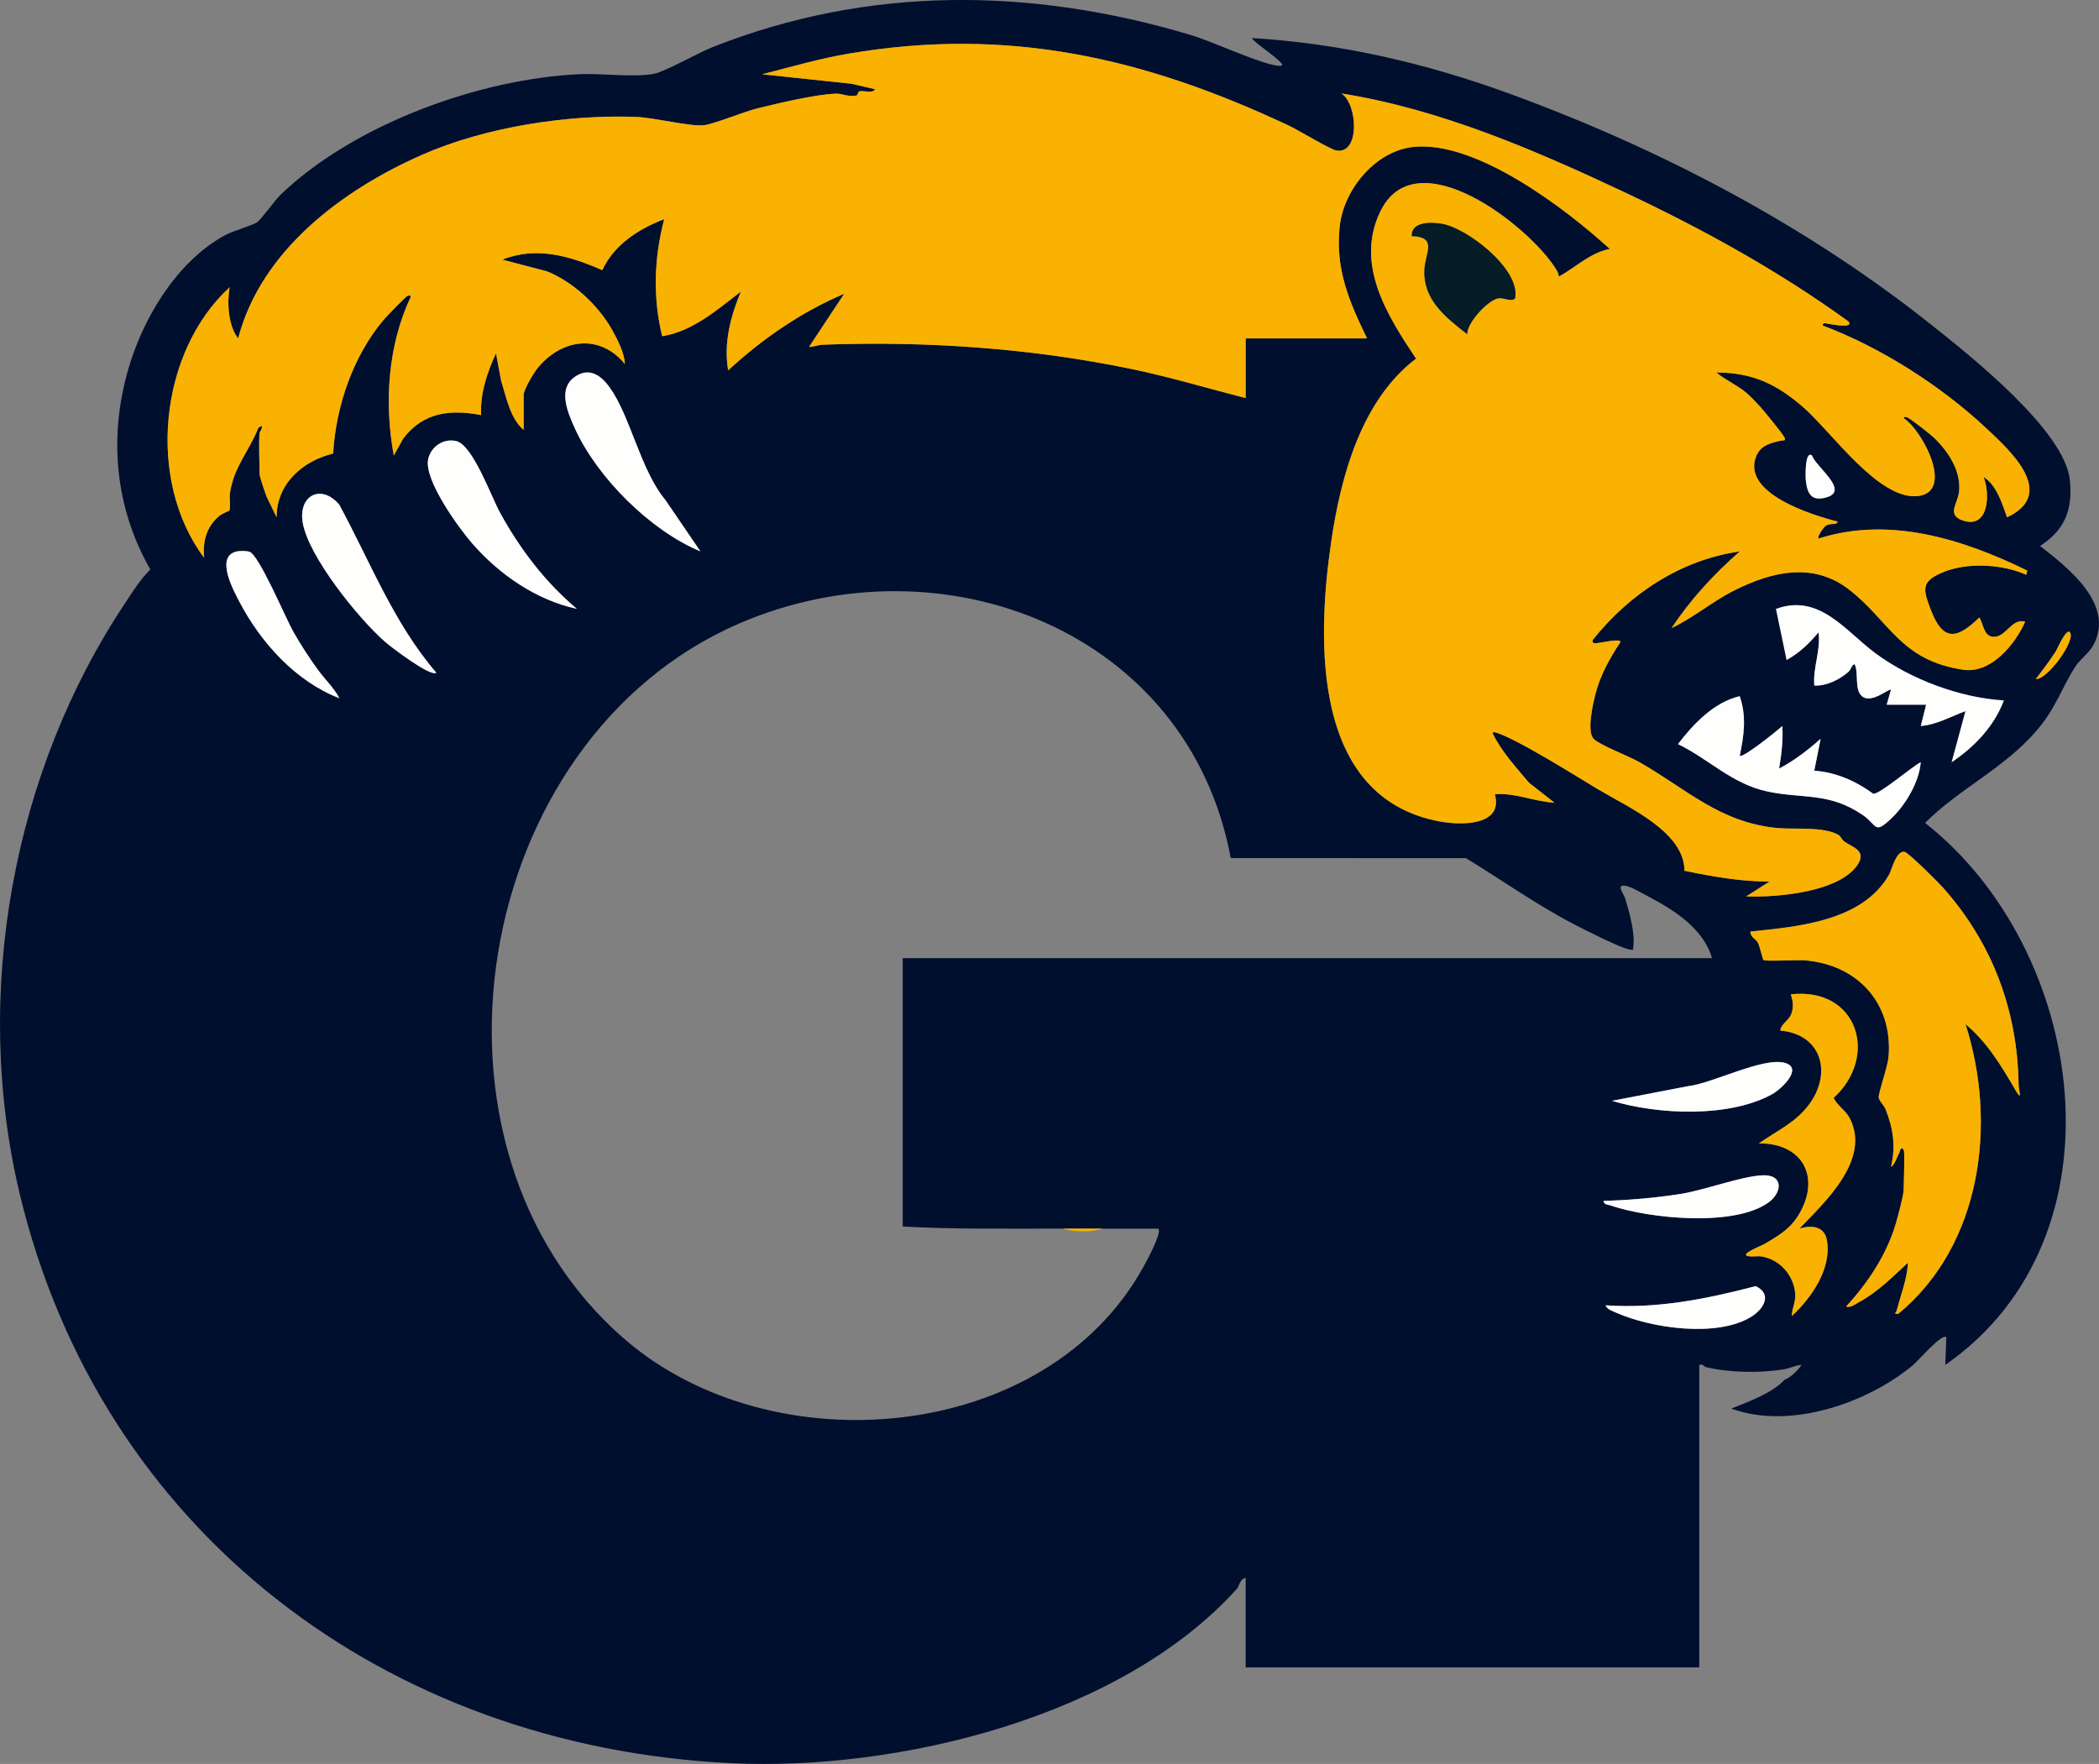 <svg xmlns="http://www.w3.org/2000/svg" version="1.1" xmlns:xlink="http://www.w3.org/1999/xlink" xmlns:svgjs="http://svgjs.dev/svgjs" width="985.53" height="828.22"><rect width="100%" height="100%" fill="#808080" stroke="none"/><svg id="SvgjsSvg1029" data-name="Layer 1" xmlns="http://www.w3.org/2000/svg" viewBox="0 0 985.53 828.22">
  <defs>
    <style>
      .cls-1 {
        fill: #061c26;
      }

      .cls-2 {
        fill: #fefefd;
      }

      .cls-3 {
        fill: #000f2e;
      }

      .cls-4 {
        fill: #f9b201;
      }
    </style>
  </defs>
  <path class="cls-3" d="M580.85,745.87c-54.27,60.36-159.03,85.74-237.49,81.99-162.36-7.76-296.05-108.98-334.02-266.98-22.75-94.67-3.01-199.07,49.35-277.63,3.69-5.54,7.12-11.14,11.89-15.87-16.53-28.92-19.58-61.82-10.44-93.73,6.92-24.18,22.64-50.46,45.04-62.96,4.5-2.51,12.65-4.47,15.61-6.39,1.72-1.11,8.11-10.14,11.04-12.96,34.42-33,93.27-54.39,140.48-56.52,10.05-.45,25.81,1.65,34.81-.19,5.4-1.1,20.59-9.8,27.48-12.52,73.09-28.89,149.48-28.07,224.25-5.75,11.14,3.33,31.08,12.93,40.57,14.43.81.13,1.62.1,2.43.06,1.88-1.4-13.56-10.99-14-12.98,41.54,2.49,81.57,11.78,120.52,25.97,71.01,25.87,139.82,61.94,198.95,109.05,18.1,14.42,62.14,49.33,64.52,72.48,1.42,13.89-2.23,23.31-13.97,30.99,13.25,10.29,35.01,27.22,25.19,46.21-2.07,3.99-6.5,7.06-8.62,10.38-6.58,10.26-9.12,19.5-18.07,29.93-15.6,18.15-35.98,27.03-52.49,43.49,75.9,59.63,95.77,194.51,9.48,254.49l.5-12.99c-2.04-2.05-13.21,11.03-15.52,12.97-21.7,18.13-58.14,30.56-85.47,20.52,7.96-3.16,19.03-7.13,25-13.49,3.02-1.23,6.18-4.35,8-6.99-2.64.06-5.53,1.58-8,1.99-11.46,1.91-25.67,1.68-37-1-.51-.12-1.38-1.68-3-.99v142s-212,0-212,0c-.32-.07-.7.1-1,0v-42c-2.63.33-3.3,4.22-4,5ZM121.85,203.37c-.44,6.01,0,12.87,0,19,0,1.72,2.5,8.5,3.26,10.74l4.73,9.75c-.02-15.71,12.19-26.44,26.57-29.93,1.19-21.94,9.3-45.57,23.47-62.53,1.37-1.64,10.45-11.06,11.48-11.52.53-.24,1.7-.19,1.48.49-10.79,22.88-12.5,49.75-7.98,74.5l4.46-8.01c9.4-12.28,21.9-13.75,36.52-10.98-.41-10.36,2.77-19.8,7.02-28.99l2.44,13.04c2.45,7.73,4.23,17.52,10.55,22.95v-16.5c0-2.41,4.67-10.28,6.49-12.51,11.22-13.77,29.1-16.42,41.02-1.99-.13-4.96-3.37-11.33-5.99-16.01-6.39-11.43-18.28-22.56-30.54-27.46l-20.97-5.51c16.09-6.42,31.87-1.64,46.91,4.94,5.45-11.95,17.2-19.42,29.07-23.95-4.75,18-5.41,36.83-.95,54.96,14.31-2.26,25.81-12.4,36.95-20.96-4.92,11.9-8.13,24.11-5.98,37,16.07-14.82,34.29-27.39,54.5-35.98l-16.51,24.97c2.23-.01,4.19-.96,6.45-1.04,48.16-1.78,97.63,1.58,144.73,11.36,18.15,3.77,35.89,9.08,53.81,13.69v-28h57c-8.41-17.31-14.96-32.48-12.88-52.38,1.81-17.36,16.61-35.53,34.48-37.51,29.44-3.27,71.54,28.86,92.39,47.88-9.15,1.72-16.11,8.71-23.98,13.01-.04-1.22-.55-2.31-1.17-3.32-12.74-20.71-66.07-62.04-82.72-27.05-11.8,24.79,3.44,48.72,16.9,68.86-25.71,19.48-35.41,55.47-39.88,86.16-6.74,46.26-9.03,119.7,50.63,131.08,10.05,1.92,30.33,2.35,26.23-12.72,9.58-.8,18.5,3.48,27.99,3.98l-12.04-9.45c-6.15-7.4-12.66-14.28-16.95-23.05-.21-.68.82-.68,1.47-.48,10.41,3.28,37.34,20.34,48.19,26.81,14.18,8.46,40.36,19.87,40.38,38.13,13.17,2.7,26.42,5.1,39.95,5.06l-10.99,6.98c14.14.53,43.94-1.9,52.43-15.04,4.13-6.4-2.32-7.96-6.24-10.66-1.3-.9-1.88-2.55-2.51-2.95-6.71-4.32-21.25-2.7-29.06-3.45-27.22-2.63-42.71-18.43-64.95-31.05-4.8-2.72-18.24-7.85-21.23-10.77-3.43-3.37-.38-16.53.84-21.27,2.29-8.84,6.74-16.73,11.72-24.28.05-1.78-9.23.43-10.53.48-1.5.06-2.89.68-2.47-1.48,17.19-21.57,41.3-37.59,68.99-41.5-12.14,10.67-23.06,22.48-32,35.98,10.39-4.95,19.4-12.69,29.68-17.81,17.64-8.8,36.96-13.32,53.8-.15,19.1,14.93,23.93,33.15,53.48,37.53,12.94,1.92,24.29-11.82,29.05-22.55-6.58-1.9-9.07,7.9-15.44,7.03-4.07-.55-4.3-6.27-6.06-9.04-10.38,10.13-17.01,11.53-22.7-3.31-3.8-9.91-4.87-13.49,5.51-17.87,11.35-4.78,27.96-3.92,39.19,1.16l.48-1.97c-29.96-14.71-64.84-25.74-97.99-15.02-.85-.81,2.36-5.38,3.42-6.07,2.24-1.45,5.04,0,5.57-1.92-11.96-3.02-45.37-13.28-38.24-30.76,2.14-5.24,7.09-6.21,11.74-7.28.75-.17,2.3.37,1.5-1.46-.69-1.58-9.67-12.54-11.48-14.53s-4.43-4.75-6.5-6.5c-4.32-3.64-9.7-5.88-14.01-9.48,17.1.02,28.54,5.57,41.01,16.48,13.04,11.4,35.24,43.49,53.5,41.54,17.62-1.88,2.11-31.06-6.51-36.54-.16-.74,1.02-.67,1.48-.48,1.93.8,11.23,8.13,13.06,9.94,6.57,6.48,12.16,15.04,11.49,24.59-.41,5.84-6.32,11.41,1.91,14.03,12.2,3.89,12.61-12.82,9.54-20.55,6.26,4.08,8.59,12.23,11.02,18.99,23.69-11.15,1.63-31.2-9.99-42.04-21.25-19.82-49.4-37.8-76.52-47.99-.2-1.88,2.1-.81,3.2-.7s11.69,2.22,8.78-1.27c-33.01-23.91-68.75-43.54-105.63-60.88-42.1-19.79-86.11-38.75-132.36-46.13,7.64,4.91,8.81,28.51-2.26,26.82-2.88-.44-17.92-9.59-22.38-11.69-67.48-31.75-131.51-46.62-206.57-33.85-13.82,2.35-27.26,6.25-40.79,9.72l42.03,4.45,10.96,2.55c-.88,2.18-5.27.52-7.31,1.01-.76.18-.61,1.76-1.37,1.95-3.45.86-6.75-.97-9.7-.87-9.56.34-27.28,4.56-37.04,6.97-6.09,1.5-20.89,7.59-25.19,7.89-7.14.49-23.05-3.64-31.89-3.95-32.24-1.13-70.63,4.81-100.16,17.82-37.36,16.46-75.58,44.89-86.34,86.17-4.68-5.73-5.31-16.9-4-24-33.25,30.53-39.16,90.75-12,127-.69-7.63,1.04-14.4,6.98-19.52,1.46-1.26,4.72-2.4,4.87-2.63.66-1.04-.06-6.04.28-8.23,1.97-12.67,8.83-19.25,13.37-30.63l1.5-.99c.61,1.5-.94,2.78-.99,3.5ZM328.84,258.87l-16.41-24.08c-11.72-14.06-16.35-39.14-26.15-52.85-3.57-4.99-8.62-9.14-14.81-5.93-10.26,5.31-5.2,17.12-1.5,25.25,10.5,23.07,35.44,47.88,58.87,57.62ZM270.85,285.86c-14.96-12.58-26.81-28.18-36.17-45.32-4.09-7.49-12.73-31.69-20.54-33.46-5.95-1.35-11.81,2.61-13.1,8.52-2.11,9.65,14.38,32.36,20.84,39.74,12.67,14.47,29.97,26.43,48.97,30.52ZM850.81,213.9c-3.35-2.69-3.13,9.83-2.96,11.47.69,6.61,2.81,10.31,10.05,8.04,10.41-3.26-5.44-14.29-7.09-19.51ZM204.85,315.86c-20.09-23.36-31.06-52.16-45.58-78.91-8.46-9.93-19.15-4.39-17.18,8.18,2.51,15.99,26.4,45.52,38.74,56.25,3.02,2.62,21.33,16.54,24.01,14.48ZM110.55,259.08c-9.39,2.81-.77,18.45,1.95,23.63,10.03,19.1,26.42,37.25,46.86,45.13-2.68-5.08-6.98-9.01-10.33-13.66-4.02-5.59-7.95-11.65-11.36-17.64s-16.1-36.13-20.53-37.46c-1.72-.51-4.88-.51-6.59,0ZM498.85,576.87c-25.03-.07-50.1.4-75-1v-126h380c-4.1-14.03-18.08-22.77-30.33-29.17-2.7-1.41-7.49-4.29-10.23-4.78-4.82-.86-.9,3.63-.15,6.16,1.83,6.25,4.65,15.96,3.71,22.32-.19,1.29.55,1.8-1.49,1.48-4.35-.67-21.25-9.29-26.17-11.84-17.62-9.14-33.96-20.79-50.88-31.12l-110.45-.05c-19.81-106.44-135.16-151.35-230.68-110.17-125.87,54.27-158.34,245.81-53.8,336.15,69.16,59.77,197.78,49.15,243.64-34.3,1.43-2.61,8.65-15.8,6.83-17.67-8.65-.02-17.35.03-26,0-6.32-.02-12.68.02-19,0ZM885.85,330.87h18.5s-2.5,9.99-2.5,9.99c7.55-.62,14.08-4.46,20.99-6.99l-6.5,23.99c10.66-7.17,19.91-16.77,24.5-28.99-20.58-1.24-43.74-9.89-60.33-22.18-14.09-10.43-26.26-28.24-46.64-20.79l4.99,23.96c5.98-3.29,10.65-7.81,14.98-13,1.12,8.57-2.71,16.49-1.99,25,5.54.33,11.97-2.81,16.05-6.45,1.4-1.25,1.37-3.37,2.93-3.55,1.87,4.17-.09,11.14,2.95,14.55,4.27,4.77,13.2-3.43,14.06-2.55l-2,6.99ZM971.84,296.88c-1.73-2.05-6.08,8.15-6.57,8.92-2.93,4.52-6.17,8.8-9.42,13.07,5.78.06,18.98-18.45,15.99-21.99ZM816.84,326.87c-12.08,2.89-21.67,12.92-28.99,22.51,14.26,6.85,25.88,18.75,41.79,22.2,16.7,3.62,29.12.23,44.93,11.07,7.09,4.86,5.24,9.54,13.81,1.27,6.52-6.29,12.76-16.9,13.45-26.04-3.84,1.83-19.46,15.3-22.31,14.8-8.1-5.92-17.52-10.13-27.68-10.81l2.99-14.99c-6.03,5.35-12.32,10.23-19.5,13.98,1.11-6.62,1.96-13.22,1.5-19.98-1.84,1.79-18.72,15.34-19.98,13.99,1.98-9.62,3.26-18.49-.01-28ZM893.85,539.87c.56.73,0,15.84,0,18.5s-2.77,13.01-3.74,16.26c-4.32,14.52-13.06,27.7-23.25,38.75,1.57,1.02,4.55-1.2,6.01-1.99,8.82-4.74,15.7-11.85,22.97-18.52-.38,7.74-3.33,14.9-5.22,22.27-.34,1.33-1.89,1.91.72,1.72,39.14-32.35,46.48-89.46,31.52-135.99,10.16,8.43,16.94,19.78,23.5,31.03,3.38,5.8,1.46-.23,1.43-2.47-.47-34.92-12.26-66.49-35.42-92.57-2.23-2.51-16.29-16.57-18.16-16.9-3.88-.69-6.01,8.54-7.17,10.6-12.44,22.01-42.76,24.54-65.19,26.83-.01,2.81,2.57,3.29,3.6,5.37.82,1.64,2.19,7.77,2.54,8,1.15.74,16.02-.13,19.35.14,24.86,2.02,41.52,20.14,39.39,45.36-.39,4.56-4.84,17.08-4.63,18.99.19,1.7,2.51,3.73,3.26,5.64,3.58,9.13,4.81,17.25,2.51,26.99,1.9-1.08,2.76-4.7,3.89-6.55.32-.52.52-3.5,2.1-1.44ZM844.85,576.86c12.04-12.47,33.29-32.12,23.87-51.36-2.12-4.33-5.78-5.94-7.8-9.99,21.51-19.73,11.09-52.17-20.07-48.63.85,3.03,1.31,4.89.57,8.06-1.03,4.38-4.78,5-5.57,8.93,19.5,1.73,24.6,20.01,13.41,34.92-6.32,8.43-15.14,12.22-23.41,18.08,19.8-.28,29.12,15.02,19.17,32.68-4.08,7.24-9.57,10.4-16.5,14.51-1.47.87-12.79,5.18-7.19,5.83,1.88.22,3.96-.25,5.93.09,8.47,1.47,14.97,8.8,15.62,17.43.33,4.32-1.57,6.67-1.54,10.48,9.21-8.56,18.68-22.12,16.44-35.44-1.16-6.88-7.33-7.28-12.94-5.57ZM756.85,516.86c21.61,6.55,55.12,8.06,75.32-3.16,4.09-2.27,14.64-12.07,5.98-14.62-10.14-2.99-34.3,9.72-45.67,10.93l-35.62,6.86ZM752.85,563.88c.31,1.84,2.06,1.68,3.37,2.12,18.14,6.18,57.77,10.15,73.97-1.3,6.72-4.75,7.37-13.35-2.79-12.86-9.86.47-26.96,6.92-38.34,8.74-11.88,1.9-24.23,2.89-36.21,3.3ZM753.85,612.88c.74,1.97,3.27,2.69,5.02,3.47,16.58,7.35,47.78,11.86,63.67,1.71,5.78-3.69,9.54-10.55,1.8-14.19-23.31,6.08-46.16,10.66-70.49,9.01Z"></path>
  <path class="cls-2" d="M756.85,516.86l35.62-6.86c11.37-1.21,35.53-13.91,45.67-10.93,8.67,2.55-1.89,12.35-5.98,14.62-20.2,11.22-53.71,9.71-75.32,3.16Z"></path>
  <path class="cls-2" d="M752.85,563.88c11.98-.41,24.33-1.4,36.21-3.3,11.37-1.82,28.48-8.27,38.34-8.74,10.16-.49,9.51,8.11,2.79,12.86-16.2,11.45-55.82,7.48-73.97,1.3-1.31-.45-3.05-.29-3.37-2.12Z"></path>
  <path class="cls-2" d="M753.85,612.88c24.33,1.65,47.18-2.93,70.49-9.01,7.74,3.65,3.98,10.5-1.8,14.19-15.89,10.15-47.09,5.64-63.67-1.71-1.75-.78-4.28-1.5-5.02-3.47Z"></path>
  <path class="cls-4" d="M517.85,576.87c-5.37,1.67-13.55,1.68-19,0,6.32.02,12.68-.02,19,0Z"></path>
  <path class="cls-2" d="M328.84,258.87c-23.43-9.74-48.37-34.55-58.87-57.62-3.7-8.12-8.76-19.94,1.5-25.25,6.19-3.2,11.25.94,14.81,5.93,9.8,13.71,14.43,38.79,26.15,52.85l16.41,24.08Z"></path>
  <path class="cls-2" d="M270.85,285.86c-19.01-4.09-36.3-16.05-48.97-30.52-6.46-7.38-22.95-30.1-20.84-39.74,1.29-5.91,7.15-9.87,13.1-8.52,7.81,1.77,16.45,25.98,20.54,33.46,9.37,17.13,21.21,32.74,36.17,45.32Z"></path>
  <path class="cls-2" d="M204.85,315.86c-2.69,2.07-21-11.85-24.01-14.48-12.34-10.73-36.23-40.26-38.74-56.25-1.97-12.57,8.72-18.11,17.18-8.18,14.52,26.75,25.49,55.55,45.58,78.91Z"></path>
  <path class="cls-2" d="M110.55,259.08c1.72-.51,4.88-.52,6.59,0,4.43,1.33,17.02,31.29,20.53,37.46s7.33,12.05,11.36,17.64c3.34,4.65,7.65,8.58,10.33,13.66-20.44-7.88-36.83-26.03-46.86-45.13-2.72-5.19-11.34-20.83-1.95-23.63Z"></path>
  <path class="cls-4" d="M121.85,203.37c.05-.72,1.6-2,.99-3.5l-1.5.99c-4.54,11.38-11.4,17.96-13.37,30.63-.34,2.19.38,7.19-.28,8.23-.15.23-3.41,1.37-4.87,2.63-5.94,5.13-7.67,11.89-6.98,19.52-27.16-36.25-21.25-96.47,12-127-1.31,7.1-.68,18.27,4,24,10.76-41.28,48.97-69.71,86.34-86.17,29.53-13.01,67.92-18.95,100.16-17.82,8.85.31,24.75,4.45,31.89,3.95,4.3-.3,19.1-6.39,25.19-7.89,9.76-2.41,27.48-6.62,37.04-6.97,2.95-.11,6.25,1.73,9.7.87.76-.19.62-1.77,1.37-1.95,2.04-.49,6.43,1.17,7.31-1.01l-10.96-2.55-42.03-4.45c13.53-3.47,26.97-7.37,40.79-9.72,75.05-12.77,139.09,2.1,206.57,33.85,4.46,2.1,19.5,11.25,22.38,11.69,11.08,1.69,9.9-21.91,2.26-26.82,46.25,7.38,90.25,26.34,132.36,46.13,36.88,17.33,72.63,36.97,105.63,60.88,2.91,3.48-7.71,1.37-8.78,1.27s-3.4-1.18-3.2.7c27.12,10.19,55.27,28.17,76.52,47.99,11.62,10.84,33.68,30.89,9.99,42.04-2.44-6.76-4.77-14.91-11.02-18.99,3.07,7.73,2.67,24.43-9.54,20.55-8.23-2.62-2.32-8.19-1.91-14.03.67-9.55-4.92-18.11-11.49-24.59-1.84-1.81-11.13-9.14-13.06-9.94-.46-.19-1.64-.26-1.48.48,8.62,5.47,24.13,34.66,6.51,36.54-18.26,1.94-40.46-30.15-53.5-41.54-12.48-10.9-23.91-16.46-41.01-16.48,4.31,3.6,9.69,5.84,14.01,9.48,2.07,1.74,4.65,4.46,6.5,6.5s10.79,12.95,11.48,14.53c.8,1.84-.74,1.29-1.5,1.46-4.65,1.06-9.59,2.03-11.74,7.28-7.14,17.48,26.27,27.74,38.24,30.76-.53,1.91-3.33.47-5.57,1.92-1.06.69-4.27,5.25-3.42,6.07,33.15-10.72,68.03.31,97.99,15.02l-.48,1.97c-11.23-5.08-27.84-5.94-39.19-1.16-10.39,4.37-9.31,7.96-5.51,17.87,5.69,14.84,12.32,13.44,22.7,3.31,1.76,2.77,1.98,8.48,6.06,9.04,6.37.87,8.86-8.93,15.44-7.03-4.75,10.73-16.1,24.47-29.05,22.55-29.55-4.39-34.38-22.6-53.48-37.53-16.84-13.17-36.16-8.64-53.8.15-10.28,5.13-19.29,12.86-29.68,17.81,8.94-13.5,19.86-25.31,32-35.98-27.7,3.92-51.8,19.94-68.99,41.5-.41,2.16.97,1.54,2.47,1.48,1.3-.06,10.58-2.26,10.53-.48-4.99,7.55-9.43,15.44-11.72,24.28-1.23,4.74-4.28,17.89-.84,21.27,2.98,2.93,16.42,8.05,21.23,10.77,22.24,12.61,37.73,28.42,64.95,31.05,7.82.75,22.35-.87,29.06,3.45.63.41,1.22,2.06,2.51,2.95,3.92,2.71,10.37,4.26,6.24,10.66-8.49,13.14-38.3,15.57-52.43,15.04l10.99-6.98c-13.53.04-26.78-2.35-39.95-5.06-.02-18.25-26.2-29.67-40.38-38.13-10.85-6.48-37.78-23.54-48.19-26.81-.65-.21-1.69-.2-1.47.48,4.3,8.77,10.8,15.65,16.95,23.05l12.04,9.45c-9.49-.5-18.41-4.78-27.99-3.98,4.09,15.07-16.18,14.64-26.23,12.72-59.66-11.39-57.37-84.83-50.63-131.08,4.47-30.7,14.17-66.68,39.88-86.16-13.47-20.13-28.7-44.06-16.9-68.86,16.65-34.99,69.98,6.34,82.72,27.05.63,1.02,1.13,2.11,1.17,3.32,7.87-4.3,14.83-11.29,23.98-13.01-20.86-19.02-62.96-51.15-92.39-47.88-17.88,1.99-32.67,20.15-34.48,37.51-2.08,19.9,4.47,35.07,12.88,52.38h-57v28c-17.92-4.6-35.66-9.92-53.81-13.69-47.1-9.78-96.57-13.14-144.73-11.36-2.26.08-4.22,1.03-6.45,1.04l16.51-24.97c-20.21,8.59-38.43,21.16-54.5,35.98-2.15-12.89,1.06-25.1,5.98-37-11.15,8.56-22.64,18.7-36.95,20.96-4.45-18.13-3.8-36.96.95-54.96-11.87,4.53-23.62,12-29.07,23.95-15.04-6.57-30.82-11.36-46.91-4.94l20.97,5.51c12.26,4.91,24.14,16.03,30.54,27.46,2.62,4.68,5.85,11.05,5.99,16.01-11.92-14.43-29.8-11.78-41.02,1.99-1.82,2.23-6.49,10.1-6.49,12.51v16.5c-6.32-5.43-8.1-15.22-10.55-22.95l-2.44-13.04c-4.25,9.2-7.42,18.63-7.02,28.99-14.62-2.77-27.12-1.31-36.52,10.98l-4.46,8.01c-4.52-24.75-2.81-51.62,7.98-74.5.22-.67-.95-.73-1.48-.49-1.04.47-10.12,9.88-11.48,11.52-14.17,16.96-22.28,40.59-23.47,62.53-14.38,3.5-26.59,14.22-26.57,29.93l-4.73-9.75c-.76-2.24-3.26-9.02-3.26-10.74,0-6.13-.44-12.99,0-19ZM688.84,156.87c.02-5.49,9.8-16.08,14.77-16.83,2.54-.38,6.32,2.06,7.8-.11,2.32-13.78-22.68-32.82-34.3-34.82-5.15-.89-14.49-1.18-14.27,5.76,12.27.36,6.42,7.98,5.97,15.47-.84,14.26,9.81,22.54,20.02,30.54Z"></path>
  <path class="cls-4" d="M893.85,539.87c-1.57-2.06-1.78.92-2.1,1.44-1.13,1.85-1.99,5.47-3.89,6.55,2.3-9.74,1.07-17.87-2.51-26.99-.75-1.91-3.07-3.93-3.26-5.64-.21-1.91,4.25-14.43,4.63-18.99,2.13-25.22-14.52-43.33-39.39-45.36-3.33-.27-18.21.6-19.35-.14-.35-.23-1.73-6.35-2.54-8-1.03-2.08-3.61-2.56-3.6-5.37,22.43-2.29,52.75-4.82,65.19-26.83,1.16-2.06,3.3-11.29,7.17-10.6,1.88.34,15.93,14.39,18.16,16.9,23.17,26.08,34.96,57.65,35.42,92.57.03,2.23,1.96,8.27-1.43,2.47-6.56-11.25-13.34-22.59-23.5-31.03,14.96,46.53,7.62,103.65-31.52,135.99-2.61.19-1.06-.39-.72-1.72,1.89-7.38,4.84-14.53,5.22-22.27-7.27,6.67-14.15,13.78-22.97,18.52-1.46.79-4.45,3.01-6.01,1.99,10.2-11.04,18.93-24.22,23.25-38.75.97-3.25,3.74-13.55,3.74-16.26s.56-17.77,0-18.5Z"></path>
  <path class="cls-4" d="M844.85,576.86c5.61-1.71,11.78-1.31,12.94,5.57,2.24,13.32-7.24,26.87-16.44,35.44-.04-3.81,1.86-6.16,1.54-10.48-.65-8.62-7.15-15.96-15.62-17.43-1.97-.34-4.05.13-5.93-.09-5.6-.65,5.72-4.96,7.19-5.83,6.93-4.11,12.41-7.26,16.5-14.51,9.95-17.65.63-32.96-19.17-32.68,8.28-5.85,17.09-9.65,23.41-18.08,11.19-14.91,6.09-33.19-13.41-34.92.79-3.93,4.54-4.54,5.57-8.93.74-3.17.27-5.02-.57-8.06,31.16-3.53,41.58,28.9,20.07,48.63,2.02,4.05,5.69,5.66,7.8,9.99,9.41,19.25-11.84,38.89-23.87,51.36Z"></path>
  <path class="cls-2" d="M816.84,326.87c3.28,9.51,1.99,18.38.01,28,1.26,1.35,18.15-12.2,19.98-13.99.46,6.76-.39,13.36-1.5,19.98,7.18-3.75,13.47-8.63,19.5-13.98l-2.99,14.99c10.16.68,19.58,4.89,27.68,10.81,2.85.5,18.47-12.97,22.31-14.8-.69,9.14-6.93,19.75-13.45,26.04-8.58,8.27-6.72,3.59-13.81-1.27-15.81-10.84-28.23-7.45-44.93-11.07s-27.53-15.34-41.79-22.2c7.32-9.59,16.9-19.62,28.99-22.51Z"></path>
  <path class="cls-2" d="M885.85,330.87l2-6.99c-.85-.88-9.79,7.32-14.06,2.55-3.04-3.4-1.08-10.38-2.95-14.55-1.56.17-1.53,2.3-2.93,3.55-4.08,3.64-10.52,6.78-16.05,6.45-.72-8.52,3.11-16.43,1.99-25-4.33,5.19-9,9.71-14.98,13l-4.99-23.96c20.38-7.46,32.56,10.36,46.64,20.79,16.59,12.28,39.75,20.93,60.33,22.18-4.59,12.22-13.84,21.82-24.5,28.99l6.5-23.99c-6.91,2.53-13.44,6.36-20.99,6.99l2.5-10h-1s-17.5,0-17.5,0Z"></path>
  <path class="cls-2" d="M850.81,213.9c1.66,5.22,17.5,16.25,7.09,19.51-7.24,2.27-9.36-1.42-10.05-8.04-.17-1.65-.39-14.17,2.96-11.47Z"></path>
  <path class="cls-4" d="M971.84,296.88c2.98,3.53-10.21,22.04-15.99,21.99,3.25-4.27,6.49-8.55,9.42-13.07.49-.76,4.85-10.96,6.57-8.92Z"></path>
  <path class="cls-1" d="M688.84,156.87c-10.21-8-20.86-16.28-20.02-30.54.44-7.49,6.29-15.11-5.97-15.47-.22-6.94,9.12-6.64,14.27-5.76,11.62,2,36.62,21.03,34.3,34.82-1.49,2.17-5.26-.28-7.8.11-4.97.75-14.75,11.35-14.77,16.83Z"></path>
</svg><style>@media (prefers-color-scheme: light) { :root { filter: none; } }
@media (prefers-color-scheme: dark) { :root { filter: none; } }
</style></svg>